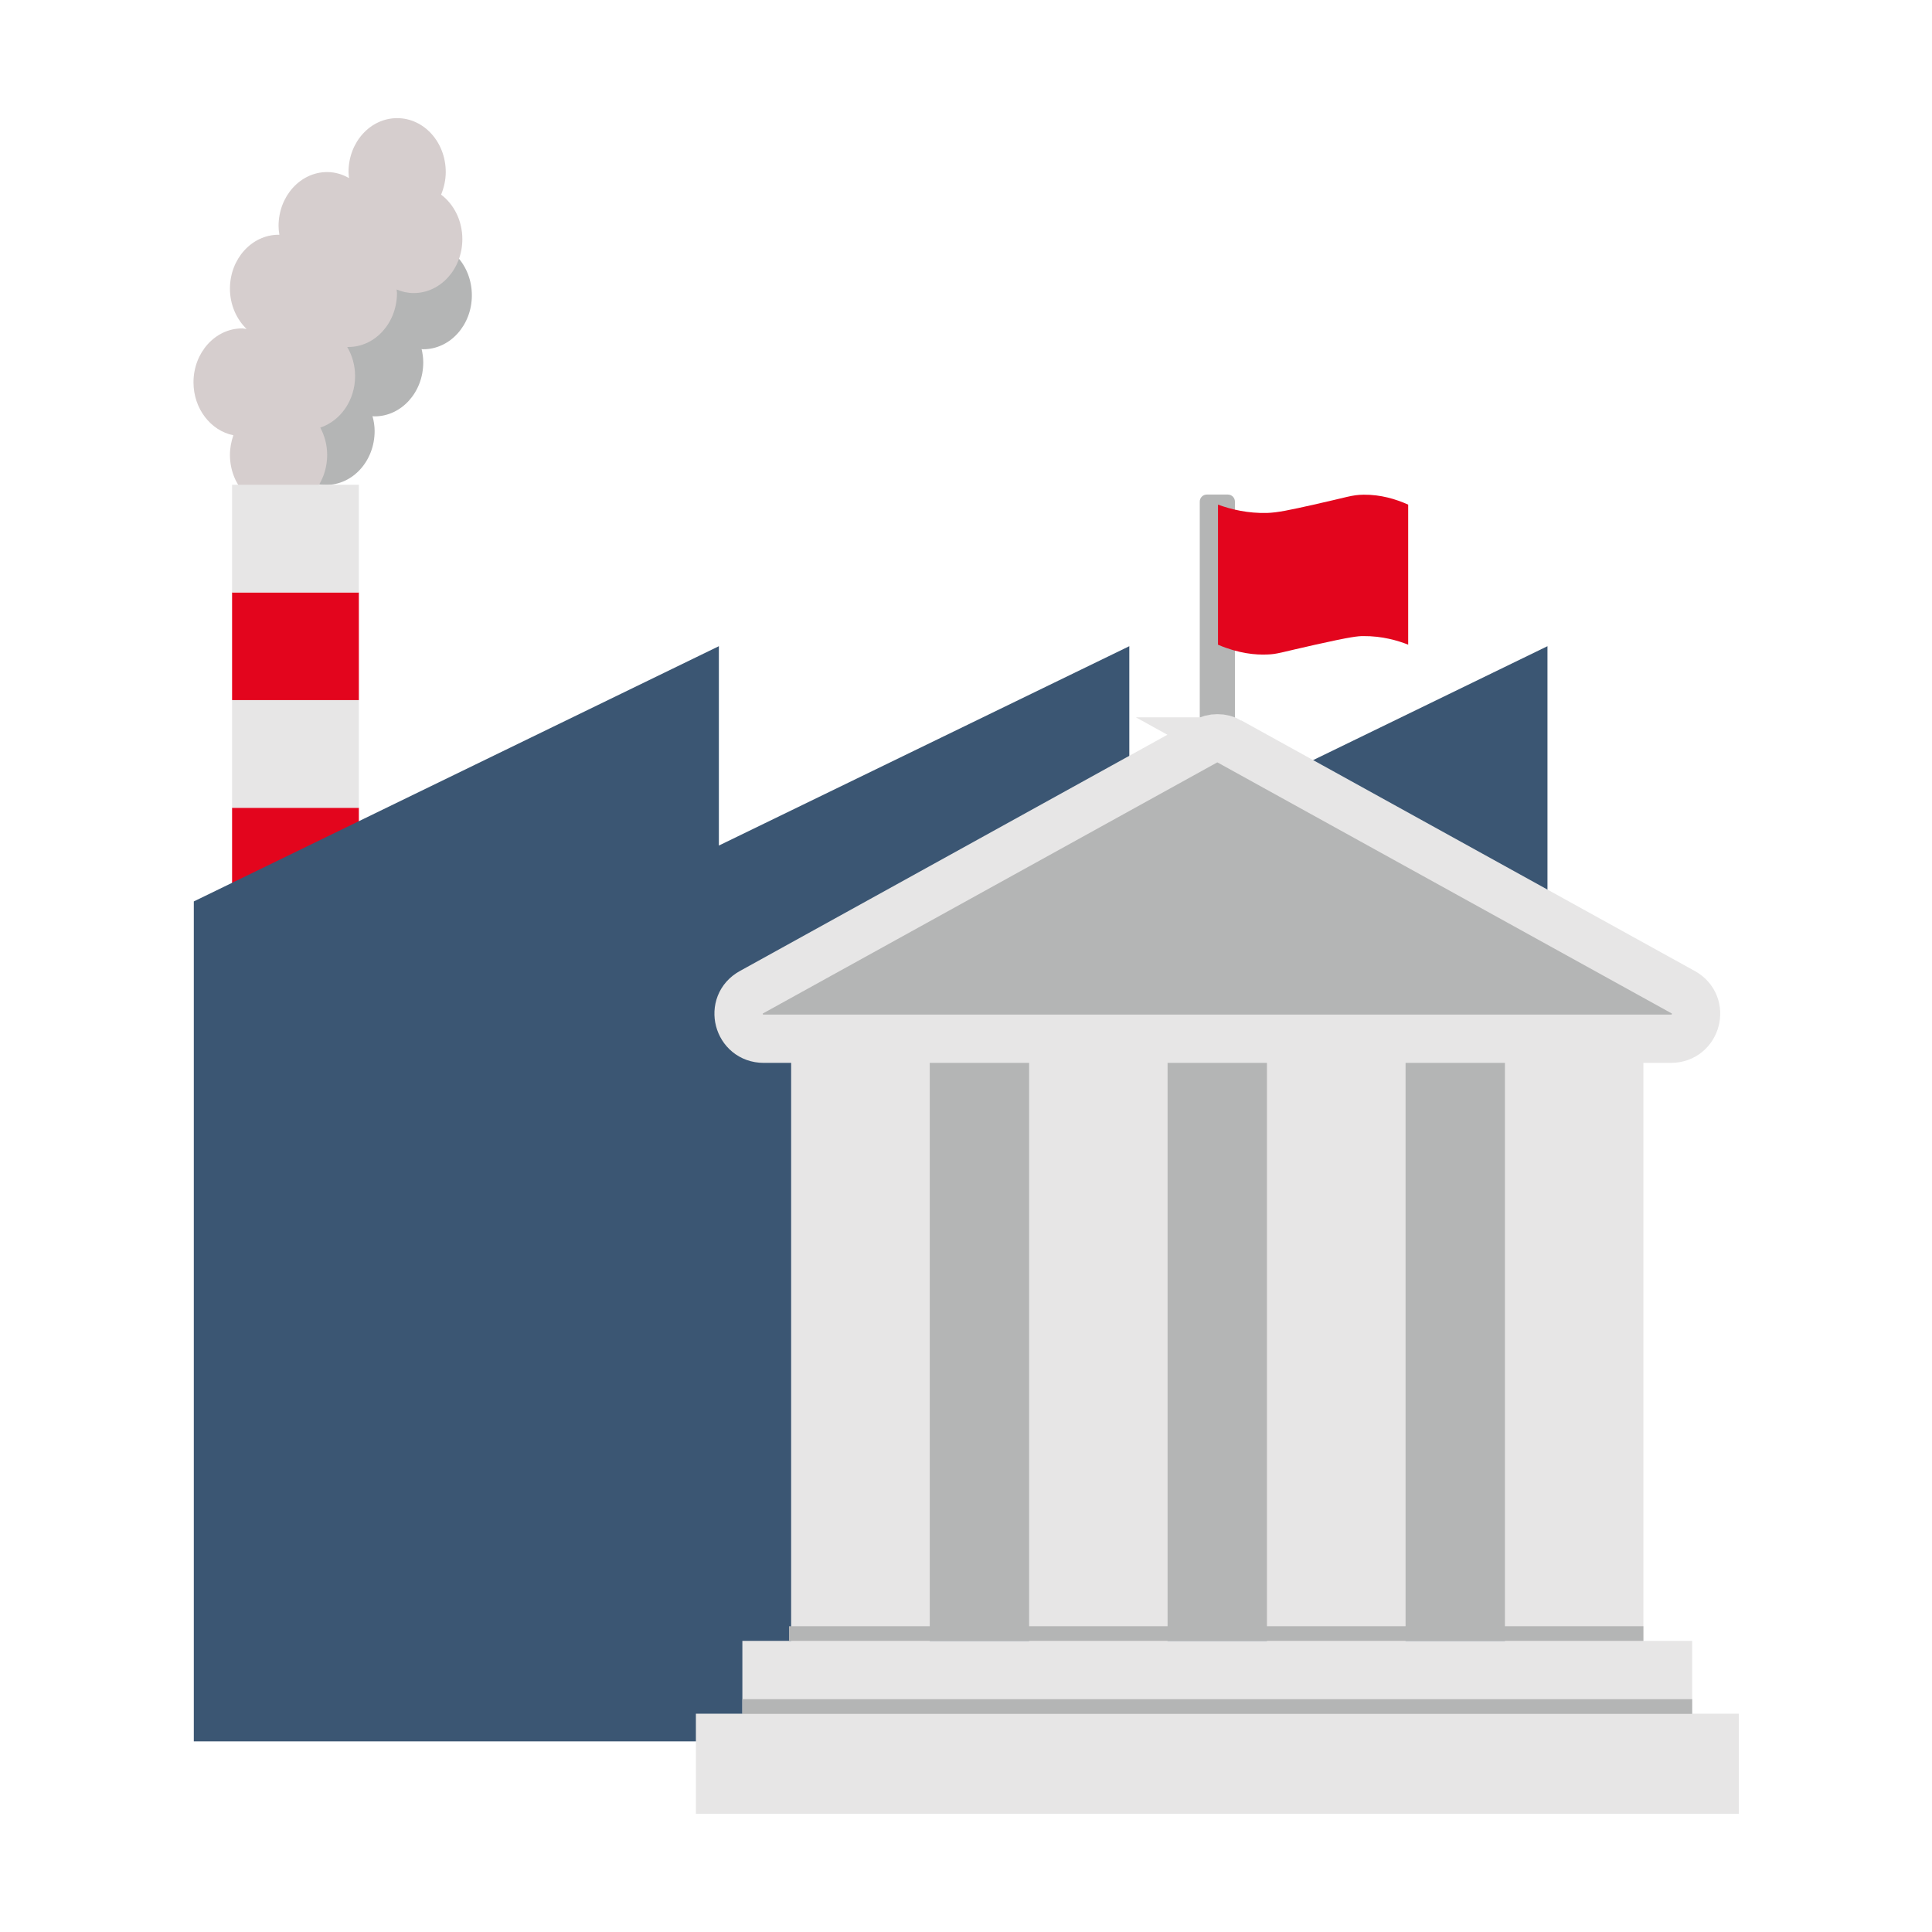 <svg width="120" height="120" viewBox="0 0 120 120" fill="none" xmlns="http://www.w3.org/2000/svg">
<path d="M76.264 30.718H74.958C74.716 30.718 74.52 30.913 74.52 31.153V48.139C74.52 48.379 74.716 48.574 74.958 48.574H76.264C76.506 48.574 76.703 48.379 76.703 48.139V31.153C76.703 30.913 76.506 30.718 76.264 30.718Z" fill="#B4B5B5"/>
<path d="M26.289 14.996C24.626 14.996 23.269 16.493 23.269 18.345C23.269 18.638 23.31 18.911 23.371 19.174C23.331 19.174 23.3 19.164 23.269 19.164C21.607 19.164 20.25 20.661 20.25 22.513C20.25 22.837 20.301 23.14 20.383 23.433C20.342 23.433 20.301 23.423 20.25 23.423C18.587 23.423 17.23 24.921 17.23 26.772C17.23 28.623 18.577 30.12 20.25 30.12C21.923 30.12 23.269 28.623 23.269 26.772C23.269 26.448 23.218 26.145 23.137 25.851C23.178 25.851 23.218 25.861 23.269 25.861C24.932 25.861 26.289 24.364 26.289 22.513C26.289 22.219 26.248 21.946 26.187 21.683C26.228 21.683 26.258 21.693 26.289 21.693C27.952 21.693 29.308 20.196 29.308 18.345C29.308 16.493 27.962 14.996 26.289 14.996Z" fill="#B4B5B5"/>
<path d="M27.401 12.083C27.574 11.658 27.686 11.182 27.686 10.687C27.686 8.835 26.34 7.338 24.667 7.338C22.994 7.338 21.647 8.835 21.647 10.687C21.647 10.818 21.668 10.929 21.678 11.061C21.27 10.828 20.811 10.687 20.321 10.687C18.658 10.687 17.302 12.184 17.302 14.035C17.302 14.217 17.322 14.399 17.353 14.581C17.332 14.581 17.322 14.581 17.302 14.581C15.639 14.581 14.282 16.079 14.282 17.93C14.282 18.932 14.69 19.822 15.312 20.429C15.221 20.429 15.129 20.398 15.037 20.398C13.374 20.398 12.018 21.896 12.018 23.747C12.018 25.386 13.089 26.752 14.496 27.035C14.364 27.409 14.282 27.824 14.282 28.249C14.282 30.1 15.629 31.598 17.302 31.598C18.975 31.598 20.321 30.1 20.321 28.249C20.321 27.632 20.158 27.055 19.893 26.559C21.137 26.145 22.055 24.88 22.055 23.363C22.055 22.695 21.872 22.068 21.566 21.552C21.586 21.552 21.617 21.552 21.637 21.552C23.3 21.552 24.657 20.055 24.657 18.203C24.657 18.122 24.636 18.051 24.636 17.981C24.963 18.122 25.32 18.203 25.697 18.203C27.36 18.203 28.717 16.706 28.717 14.855C28.717 13.701 28.197 12.69 27.391 12.083H27.401Z" fill="#D6CECE"/>
<path d="M22.29 50.171H14.415V56.858H22.29V50.171Z" fill="#E3051D"/>
<path d="M22.29 43.485H14.415V50.172H22.29V43.485Z" fill="#E7E6E6"/>
<path d="M22.29 36.797H14.415V43.484H22.29V36.797Z" fill="#E3051D"/>
<path d="M22.29 30.11H14.415V36.797H22.29V30.11Z" fill="#E7E6E6"/>
<path d="M70.144 52.762V40.136L44.651 52.519V40.136L12.038 55.989V108.16H37.52H44.651H63.492H70.144H96.116V40.136L70.144 52.762Z" fill="#3B5673"/>
<path d="M76.386 46.044L104.807 61.755C106.153 62.504 105.623 64.537 104.083 64.537H47.242C45.701 64.537 45.171 62.504 46.517 61.755L74.938 46.044C75.387 45.791 75.938 45.791 76.397 46.044H76.386Z" fill="#B4B5B5"/>
<path d="M101.869 62.514H49.466V101.918H101.869V62.514Z" fill="#B4B5B5"/>
<path d="M76.366 46.054L104.542 61.624C105.95 62.403 105.388 64.517 103.787 64.517H47.436C45.824 64.517 45.273 62.393 46.681 61.624L74.856 46.054C75.326 45.791 75.907 45.791 76.376 46.054H76.366Z" stroke="#E7E6E6" stroke-width="3" stroke-miterlimit="10"/>
<path d="M105.103 106.441V101.918H102.073V64.527H93.474V101.918H87.302V64.527H78.692V101.918H72.52V64.527H63.921V101.918H57.749V64.527H49.139V101.918H46.11V106.441H43.223V112.662H108V106.441H105.103Z" fill="#E7E6E6"/>
<path d="M87.475 40.045C86.832 39.792 85.863 39.498 84.67 39.509C84.364 39.509 83.945 39.539 81.691 40.045C79.518 40.53 79.345 40.632 78.712 40.652C77.998 40.682 76.958 40.601 75.652 40.045V31.344C76.489 31.648 77.519 31.891 78.702 31.86C79.355 31.84 80.11 31.678 81.599 31.344C83.701 30.879 83.945 30.737 84.7 30.727C85.761 30.717 86.7 31 87.465 31.344V40.045H87.475Z" fill="#E3051D"/>
<path d="M105.103 105.54H46.11V106.451H105.103V105.54Z" fill="#B4B5B5"/>
<path d="M102.073 101.008H49.007V101.919H102.073V101.008Z" fill="#B4B5B5"/>
</svg>
